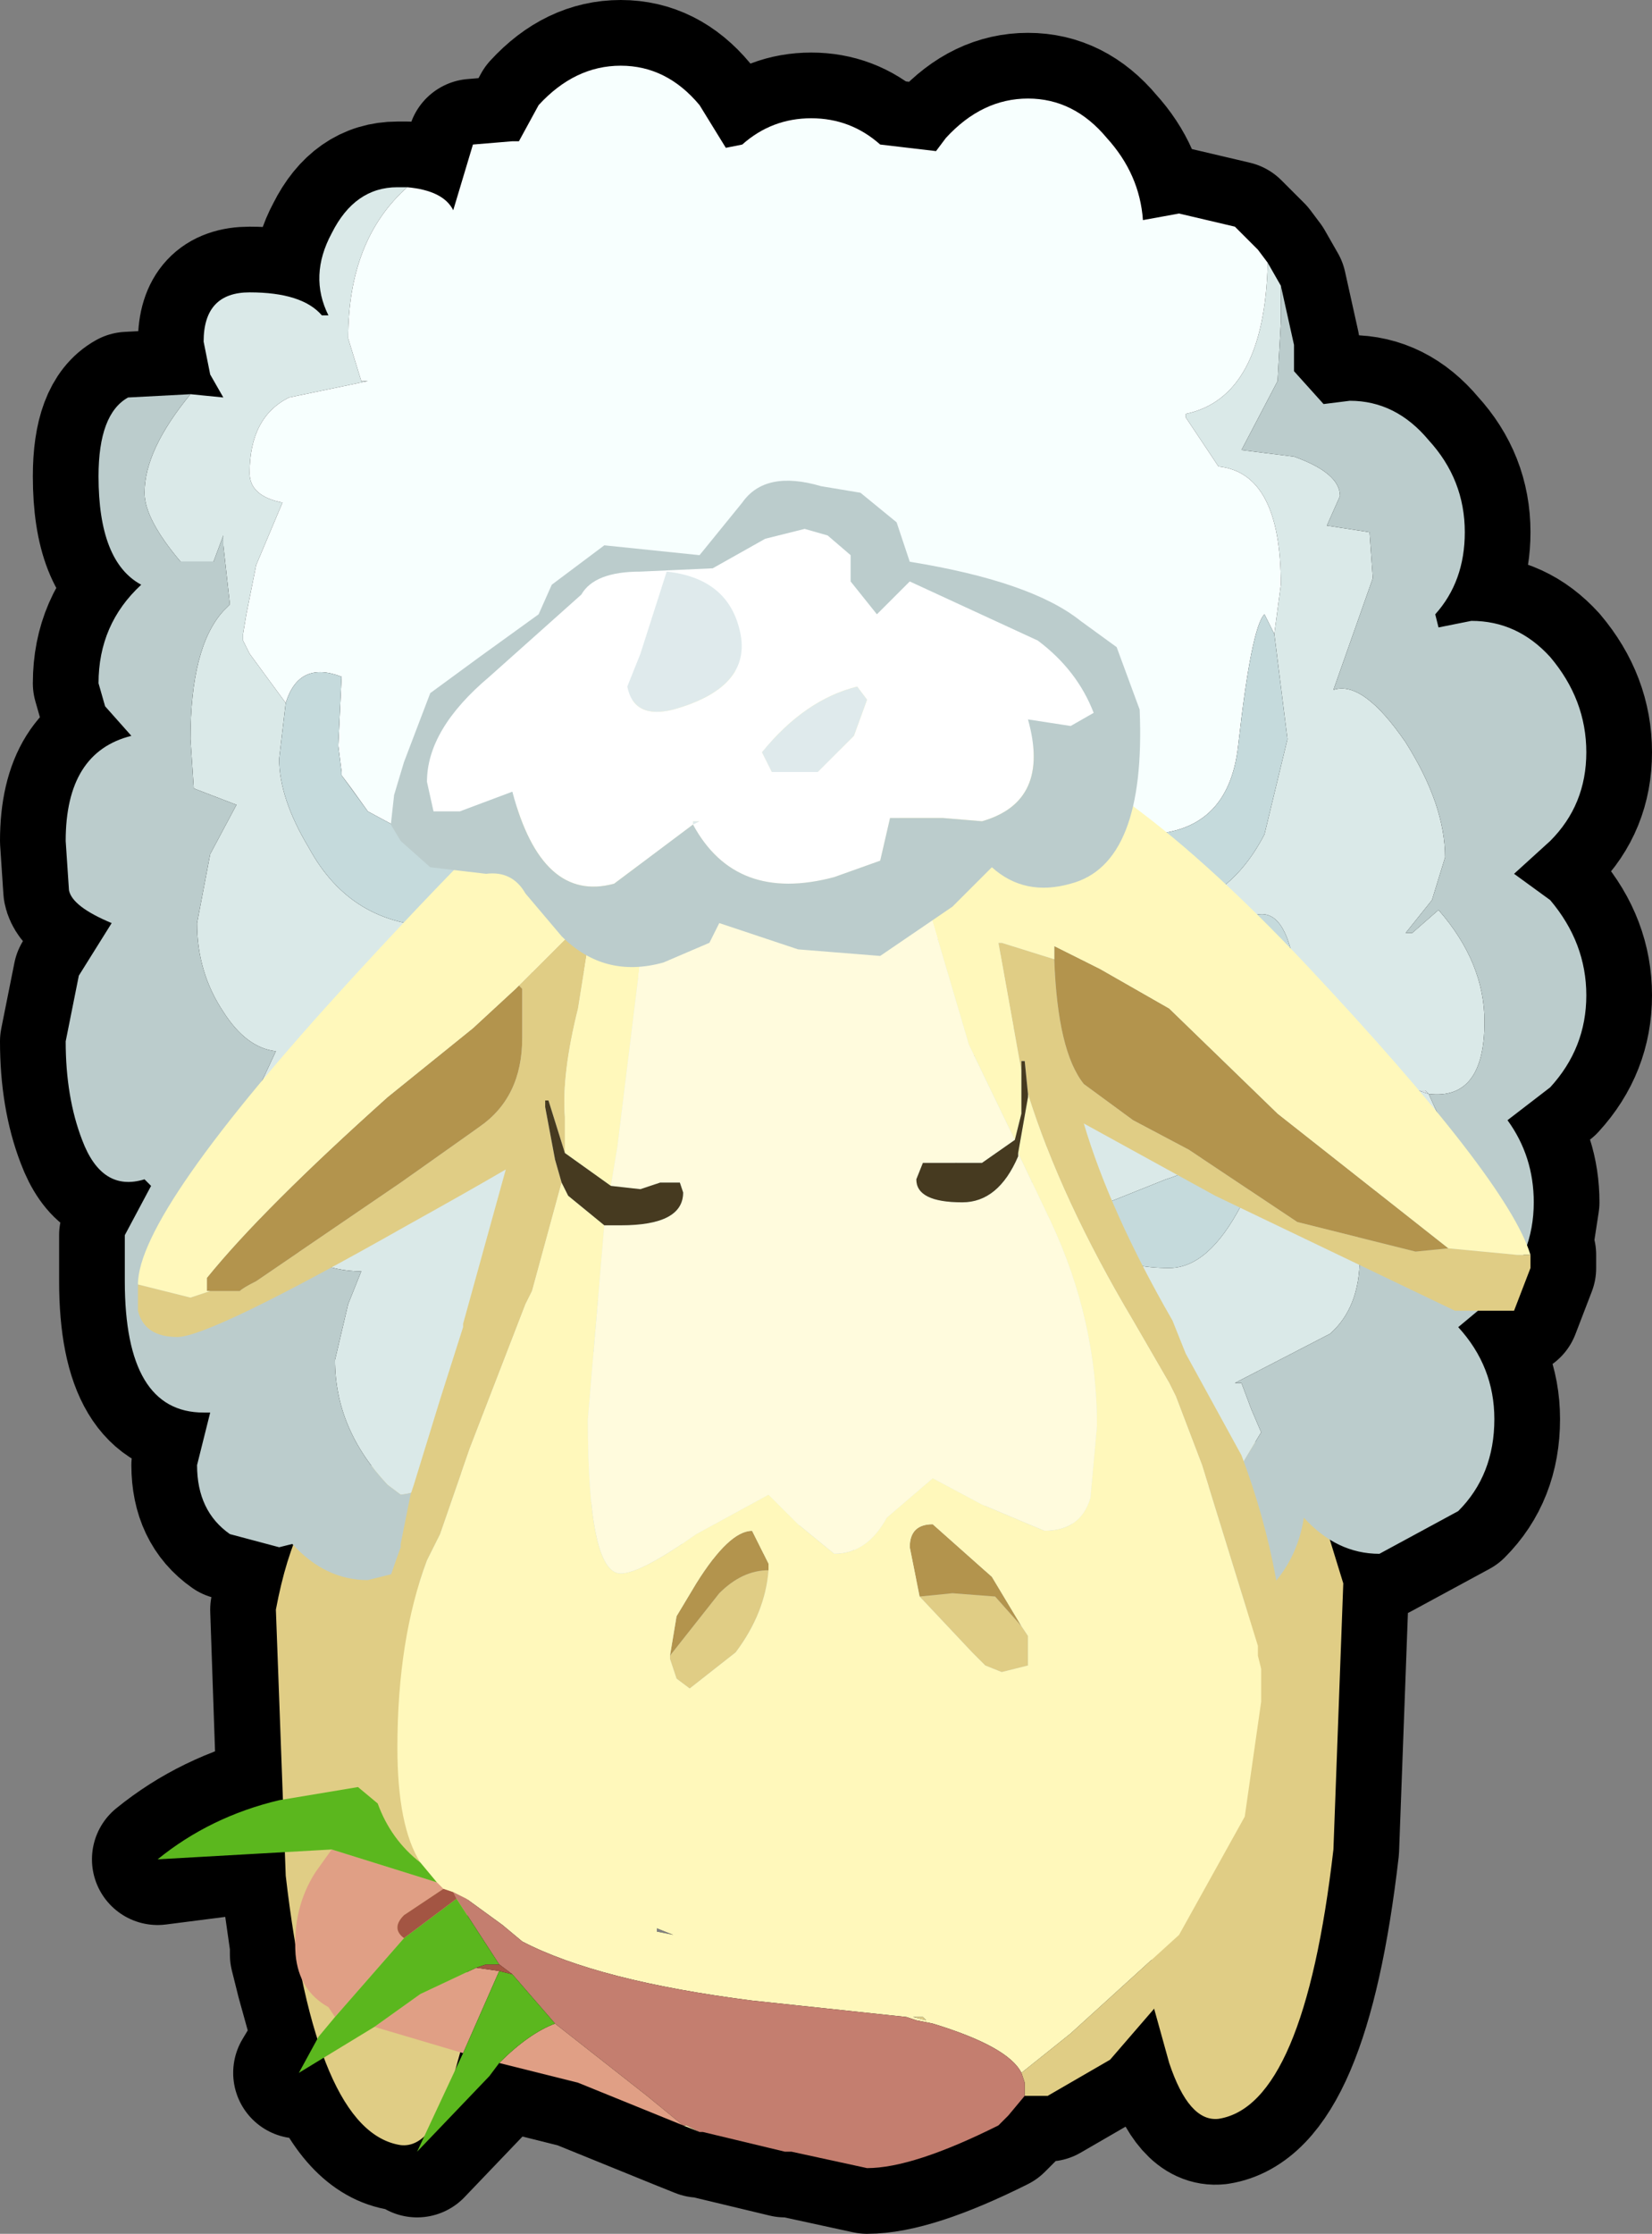 <?xml version="1.0" encoding="UTF-8" standalone="no"?>
<svg xmlns:xlink="http://www.w3.org/1999/xlink" height="34.0px" width="25.15px" xmlns="http://www.w3.org/2000/svg">
  <rect width="100%" height="100%" fill="#808080" stroke="none"/>
  <g transform="matrix(1.0, 0.0, 0.0, 1.0, 1.0, 1.0)">
    <path d="M20.9 8.55 L21.4 8.45 Q22.1 8.45 22.6 9.0 23.15 9.65 23.15 10.45 23.15 11.25 22.6 11.8 L22.05 12.3 22.6 12.7 Q23.15 13.35 23.15 14.15 23.15 14.95 22.6 15.55 L21.95 16.05 Q22.35 16.6 22.35 17.3 L22.25 17.95 22.3 18.1 22.3 18.3 22.05 18.95 21.55 18.95 21.2 19.2 Q21.75 19.8 21.75 20.6 21.75 21.45 21.2 22.0 L20.0 22.65 19.3 22.5 19.45 23.1 19.3 27.15 Q18.85 31.05 17.55 31.25 17.1 31.3 16.8 30.4 L16.6 29.6 15.9 30.35 14.95 30.9 14.9 30.9 14.6 30.9 14.35 31.2 14.2 31.35 Q12.9 32.0 12.2 32.0 L11.05 31.75 10.95 31.75 9.7 31.45 9.65 31.45 9.4 31.35 7.8 30.7 6.6 30.4 6.45 30.6 5.35 31.75 5.45 31.55 5.1 31.65 Q4.4 31.55 3.95 30.4 L3.55 30.55 3.85 30.05 3.6 29.15 3.5 28.75 3.5 28.6 3.35 27.55 3.35 27.05 1.4 27.3 Q2.2 26.65 3.25 26.4 L3.3 26.4 3.2 23.5 3.5 22.55 3.45 22.5 3.25 22.55 2.5 22.35 Q2.0 22.0 2.0 21.3 L2.2 20.5 2.1 20.5 Q0.9 20.5 0.9 18.5 L0.9 17.8 1.3 17.05 1.2 16.95 Q0.55 17.15 0.25 16.35 0.0 15.7 0.0 14.85 L0.2 13.85 0.7 13.05 Q0.1 12.8 0.05 12.55 L0.0 11.8 Q0.0 10.45 1.0 10.2 L0.6 9.75 0.5 9.4 Q0.5 8.5 1.15 7.9 0.5 7.55 0.5 6.25 0.5 5.3 0.95 5.05 L1.9 5.0 2.4 5.05 2.2 4.7 2.1 4.2 Q2.1 3.45 2.8 3.45 3.6 3.45 3.9 3.8 L4.0 3.8 Q3.7 3.2 4.05 2.55 4.4 1.85 5.05 1.85 L5.2 1.85 Q5.75 1.9 5.9 2.2 L6.2 1.2 6.8 1.15 6.9 1.15 7.2 0.6 Q7.75 0.0 8.45 0.0 9.15 0.0 9.65 0.6 L10.05 1.25 10.3 1.2 Q10.75 0.8 11.35 0.8 11.95 0.8 12.4 1.2 L13.25 1.3 13.4 1.1 Q13.95 0.5 14.65 0.5 15.35 0.5 15.85 1.1 16.35 1.65 16.4 2.35 L16.95 2.25 17.8 2.45 18.15 2.8 18.3 3.0 18.5 3.35 18.7 4.25 18.7 4.65 19.15 5.15 19.55 5.1 Q20.25 5.1 20.75 5.7 21.3 6.3 21.3 7.1 21.3 7.85 20.85 8.35 L20.9 8.55 M9.0 28.35 L9.0 28.4 9.25 28.45 9.0 28.35 M6.05 30.25 L6.0 30.4 6.05 30.25" fill="#000000" fill-rule="evenodd" stroke="none"/>
    <path d="M20.9 8.55 L21.4 8.45 Q22.1 8.45 22.6 9.0 23.15 9.65 23.15 10.45 23.15 11.25 22.6 11.8 L22.05 12.3 22.6 12.7 Q23.15 13.35 23.15 14.15 23.15 14.95 22.6 15.55 L21.95 16.05 Q22.35 16.6 22.35 17.3 L22.25 17.95 22.3 18.1 22.3 18.3 22.05 18.95 21.55 18.95 21.2 19.2 Q21.75 19.8 21.75 20.6 21.75 21.45 21.2 22.0 L20.0 22.65 19.3 22.5 19.45 23.1 19.3 27.15 Q18.85 31.05 17.55 31.25 17.1 31.3 16.8 30.4 L16.6 29.6 15.9 30.35 14.95 30.9 14.9 30.9 14.6 30.9 14.35 31.2 14.2 31.35 Q12.9 32.0 12.2 32.0 L11.05 31.75 10.95 31.75 9.7 31.45 9.65 31.45 9.4 31.35 7.8 30.7 6.6 30.4 6.45 30.6 5.35 31.75 5.45 31.55 5.1 31.65 Q4.4 31.55 3.95 30.4 L3.55 30.55 3.85 30.05 3.6 29.15 3.5 28.75 3.5 28.6 3.35 27.55 3.35 27.05 1.4 27.3 Q2.2 26.65 3.25 26.4 L3.3 26.4 3.2 23.5 3.5 22.55 3.45 22.5 3.25 22.55 2.5 22.35 Q2.0 22.0 2.0 21.3 L2.2 20.5 2.1 20.5 Q0.9 20.5 0.9 18.5 L0.9 17.8 1.3 17.05 1.2 16.95 Q0.55 17.15 0.25 16.35 0.0 15.7 0.0 14.85 L0.2 13.85 0.7 13.05 Q0.1 12.8 0.05 12.55 L0.0 11.8 Q0.0 10.45 1.0 10.2 L0.6 9.75 0.5 9.4 Q0.5 8.5 1.15 7.9 0.5 7.55 0.5 6.25 0.5 5.3 0.95 5.05 L1.9 5.0 2.4 5.05 2.2 4.7 2.1 4.2 Q2.1 3.45 2.8 3.45 3.6 3.45 3.9 3.8 L4.0 3.8 Q3.7 3.2 4.05 2.55 4.4 1.85 5.05 1.85 L5.2 1.85 Q5.75 1.9 5.9 2.2 L6.2 1.2 6.8 1.15 6.9 1.15 7.2 0.6 Q7.75 0.0 8.45 0.0 9.15 0.0 9.65 0.6 L10.05 1.25 10.3 1.2 Q10.75 0.8 11.35 0.8 11.95 0.8 12.4 1.2 L13.25 1.3 13.4 1.1 Q13.95 0.5 14.65 0.5 15.35 0.5 15.85 1.1 16.35 1.65 16.4 2.35 L16.95 2.25 17.8 2.45 18.15 2.8 18.3 3.0 18.5 3.35 18.7 4.25 18.7 4.65 19.15 5.15 19.55 5.1 Q20.25 5.1 20.75 5.7 21.3 6.3 21.3 7.1 21.3 7.85 20.85 8.35 L20.9 8.55 Z" fill="none" stroke="#000000" stroke-linecap="round" stroke-linejoin="round" stroke-width="2.0"/>
    <path d="M16.8 30.4 L16.55 29.5 16.35 22.1 Q16.2 21.0 17.05 20.85 18.35 20.65 19.05 21.8 L19.45 23.1 19.3 27.15 Q18.85 31.05 17.55 31.25 17.1 31.3 16.8 30.4" fill="#e0cd85" fill-rule="evenodd" stroke="none"/>
    <path d="M6.1 29.9 L5.85 30.8 Q5.55 31.7 5.1 31.65 3.8 31.45 3.35 27.55 L3.2 23.5 Q3.35 22.7 3.6 22.2 4.3 21.05 5.6 21.25 6.45 21.4 6.3 22.5 6.15 23.4 6.1 29.9" fill="#e0cd85" fill-rule="evenodd" stroke="none"/>
    <path d="M18.5 3.35 L18.5 3.9 18.45 4.8 17.9 5.85 18.7 5.95 Q19.4 6.2 19.4 6.55 L19.2 7.0 19.85 7.1 19.9 7.8 19.3 9.5 Q19.75 9.35 20.4 10.3 21.0 11.25 21.0 12.05 L20.8 12.7 20.4 13.2 20.5 13.2 20.9 12.85 Q21.6 13.65 21.6 14.55 21.6 15.75 20.75 15.65 L21.0 16.2 20.4 16.95 19.55 17.3 19.65 17.4 19.7 18.15 Q19.7 18.9 19.25 19.3 L17.8 20.05 17.9 20.05 18.05 20.45 18.2 20.8 17.9 21.3 17.35 21.65 16.6 21.3 Q16.65 21.7 16.3 21.95 L15.5 22.25 14.65 22.0 14.0 21.65 14.0 21.75 14.0 23.05 12.7 23.05 Q12.1 22.8 11.4 22.0 10.6 22.8 10.25 22.8 9.8 22.8 9.3 22.45 8.65 22.0 8.6 21.55 L7.3 22.25 Q6.1 22.25 5.9 20.95 L5.8 21.1 Q5.65 21.7 5.1 21.75 L4.9 21.6 Q4.1 20.75 4.1 19.7 L4.3 18.85 4.5 18.35 Q3.75 18.35 3.15 17.75 2.6 17.2 2.6 16.55 L2.85 15.75 3.2 15.0 Q2.75 14.95 2.4 14.4 2.0 13.8 2.0 13.05 L2.2 12.0 2.6 11.25 1.95 11.0 1.9 10.25 Q1.9 8.85 2.4 8.3 L2.5 8.2 2.4 7.3 2.4 7.15 2.25 7.55 1.75 7.55 Q1.2 6.9 1.2 6.5 1.2 5.85 1.9 5.0 L2.4 5.05 2.2 4.7 2.1 4.2 Q2.1 3.45 2.8 3.45 3.6 3.45 3.9 3.8 L4.0 3.8 Q3.7 3.2 4.05 2.55 4.4 1.85 5.05 1.85 L5.2 1.85 Q4.3 2.65 4.3 4.15 L4.5 4.8 4.6 4.8 3.4 5.05 Q2.8 5.35 2.8 6.2 2.8 6.55 3.3 6.65 L2.9 7.6 2.75 8.35 2.7 8.65 2.7 8.75 2.8 8.95 3.35 9.7 3.25 10.55 Q3.25 11.15 3.7 11.9 4.35 13.1 5.7 13.1 L6.15 13.0 Q6.4 13.85 7.6 13.85 L8.55 13.7 Q9.05 14.4 10.35 14.4 L11.1 13.9 11.5 13.45 12.25 13.7 Q12.9 13.7 13.5 13.1 L14.35 12.1 15.0 11.9 Q15.2 12.25 15.55 12.4 L15.55 12.45 Q15.75 12.85 16.55 12.85 17.65 12.85 18.25 11.7 L18.6 10.25 18.4 8.65 18.5 7.9 Q18.5 6.2 17.55 6.1 L17.05 5.35 17.05 5.3 Q18.25 5.05 18.3 3.0 L18.5 3.35 M20.75 15.65 L20.7 15.6 20.6 15.6 20.75 15.65 M4.6 11.35 L4.2 10.8 4.35 11.0 4.6 11.35 M15.4 15.15 L15.7 14.4 Q15.7 13.5 14.85 12.95 14.0 12.4 14.0 13.1 14.0 13.4 14.35 13.6 14.7 13.8 14.7 14.2 14.7 14.55 14.15 14.85 13.6 15.15 13.6 15.55 L13.95 16.15 Q13.95 16.55 13.35 16.8 L12.4 17.35 Q12.65 17.95 13.2 17.95 14.05 17.95 14.65 17.15 L15.1 16.0 Q15.1 15.7 15.4 15.15 M18.8 14.45 L18.65 13.45 Q18.45 12.7 17.95 13.0 18.1 14.2 17.6 14.75 L17.05 15.3 Q17.05 15.7 17.4 16.35 17.4 16.75 16.75 16.95 L15.5 17.45 Q15.6 18.3 16.8 18.3 18.0 18.3 18.8 14.45 M9.65 19.0 L9.0 19.35 Q8.65 19.35 8.2 18.9 L7.7 18.35 7.5 18.6 7.9 19.4 Q8.4 20.05 9.05 20.05 L9.9 20.2 10.9 20.35 Q12.4 20.35 12.35 19.15 L11.65 19.3 10.9 19.55 Q10.3 19.55 10.15 19.3 9.95 19.0 9.65 19.0 M9.0 17.55 Q9.25 17.85 9.85 17.85 11.3 17.85 11.3 16.5 L11.05 16.0 Q10.75 15.8 10.55 16.35 10.2 17.05 9.5 16.9 8.85 16.75 8.85 17.15 L9.0 17.55 M5.6 15.0 Q5.4 14.2 5.1 14.85 4.8 15.35 4.8 15.7 4.8 17.0 5.85 17.0 6.55 17.0 6.55 16.5 L6.2 16.2 Q5.8 15.85 5.6 15.0" fill="#dae9e8" fill-rule="evenodd" stroke="none"/>
    <path d="M20.75 15.65 Q21.6 15.75 21.6 14.55 21.6 13.65 20.9 12.85 L20.5 13.2 20.4 13.2 20.8 12.7 21.0 12.05 Q21.0 11.25 20.4 10.3 19.75 9.35 19.3 9.5 L19.9 7.8 19.85 7.1 19.2 7.0 19.4 6.55 Q19.4 6.2 18.7 5.95 L17.9 5.85 18.45 4.8 18.5 3.9 18.5 3.35 18.7 4.25 18.7 4.65 19.15 5.15 19.55 5.1 Q20.25 5.1 20.75 5.7 21.3 6.3 21.3 7.1 21.3 7.85 20.85 8.35 L20.9 8.55 21.4 8.45 Q22.1 8.45 22.6 9.0 23.15 9.65 23.15 10.45 23.15 11.25 22.6 11.8 L22.05 12.3 22.6 12.7 Q23.15 13.35 23.15 14.15 23.15 14.95 22.6 15.55 L21.95 16.05 Q22.35 16.6 22.35 17.3 22.35 18.1 21.8 18.7 L21.2 19.2 Q21.75 19.8 21.75 20.6 21.75 21.45 21.2 22.0 L20.0 22.65 Q19.35 22.65 18.85 22.1 18.75 22.75 18.3 23.2 17.8 23.85 17.1 23.85 L16.4 23.65 16.4 24.0 Q16.4 24.8 15.85 25.4 15.35 26.0 14.65 26.0 13.95 26.0 13.4 25.4 L13.2 25.1 13.1 25.15 11.9 25.8 Q11.2 25.8 10.65 25.15 L10.3 24.5 Q9.8 25.1 9.1 25.1 8.4 25.1 7.85 24.45 7.4 23.95 7.35 23.3 L6.5 23.6 Q5.8 23.6 5.25 22.95 L5.2 22.9 4.6 23.05 Q3.95 23.05 3.45 22.5 L3.25 22.55 2.5 22.35 Q2.0 22.0 2.0 21.3 L2.2 20.5 2.1 20.5 Q0.9 20.5 0.9 18.5 L0.9 17.8 1.3 17.05 1.2 16.95 Q0.55 17.15 0.25 16.35 0.0 15.7 0.0 14.85 L0.2 13.85 0.7 13.05 Q0.1 12.8 0.05 12.55 L0.0 11.8 Q0.0 10.45 1.0 10.2 L0.6 9.75 0.5 9.4 Q0.5 8.5 1.15 7.9 0.5 7.55 0.5 6.25 0.5 5.3 0.95 5.05 L1.9 5.0 Q1.2 5.85 1.2 6.5 1.2 6.9 1.75 7.55 L2.25 7.55 2.4 7.15 2.4 7.3 2.5 8.2 2.4 8.3 Q1.9 8.85 1.9 10.25 L1.95 11.0 2.6 11.25 2.2 12.0 2.0 13.05 Q2.0 13.8 2.4 14.4 2.75 14.95 3.2 15.0 L2.85 15.75 2.6 16.55 Q2.6 17.2 3.15 17.75 3.75 18.35 4.5 18.35 L4.3 18.85 4.1 19.7 Q4.1 20.75 4.9 21.6 L5.1 21.75 Q5.65 21.7 5.8 21.1 L5.9 20.95 Q6.1 22.25 7.3 22.25 L8.6 21.55 Q8.65 22.0 9.3 22.45 9.8 22.8 10.25 22.8 10.6 22.8 11.4 22.0 12.1 22.8 12.7 23.05 L14.0 23.05 14.0 21.75 14.0 21.65 14.65 22.0 15.5 22.25 16.3 21.95 Q16.65 21.7 16.6 21.3 L17.35 21.65 17.9 21.3 18.2 20.8 18.05 20.45 17.9 20.05 17.8 20.05 19.25 19.3 Q19.7 18.9 19.7 18.15 L19.65 17.4 19.55 17.3 20.4 16.95 21.0 16.2 20.75 15.65" fill="#bbcccc" fill-rule="evenodd" stroke="none"/>
    <path d="M20.75 15.65 L20.6 15.6 20.7 15.6 20.75 15.65" fill="#dfeaec" fill-rule="evenodd" stroke="none"/>
    <path d="M18.3 3.0 Q18.25 5.05 17.05 5.3 L17.05 5.35 17.55 6.1 Q18.5 6.2 18.5 7.9 L18.4 8.65 18.25 8.35 Q18.05 8.55 17.85 10.35 17.7 11.7 16.4 11.7 L16.2 11.6 16.0 11.45 Q15.85 11.45 15.65 11.7 L15.5 12.05 15.55 12.4 Q15.2 12.25 15.0 11.9 L14.35 12.1 13.5 13.1 Q12.9 13.7 12.25 13.7 L11.5 13.45 11.1 13.9 10.35 14.4 Q9.05 14.4 8.55 13.7 L7.6 13.85 Q6.4 13.85 6.15 13.0 6.35 12.9 6.35 12.5 6.35 12.05 5.25 11.7 L4.6 11.35 4.35 11.0 4.2 10.8 4.2 10.75 4.15 10.35 4.2 9.3 Q3.55 9.05 3.35 9.7 L2.8 8.95 2.7 8.75 2.7 8.65 2.75 8.35 2.9 7.6 3.3 6.65 Q2.8 6.55 2.8 6.2 2.8 5.35 3.4 5.05 L4.6 4.8 4.5 4.8 4.3 4.15 Q4.3 2.65 5.2 1.85 5.75 1.9 5.9 2.2 L6.2 1.2 6.8 1.15 6.9 1.15 7.2 0.6 Q7.75 0.0 8.45 0.0 9.15 0.0 9.65 0.6 L10.05 1.25 10.3 1.2 Q10.75 0.8 11.35 0.8 11.95 0.8 12.4 1.2 L13.25 1.3 13.4 1.1 Q13.95 0.5 14.65 0.5 15.35 0.5 15.85 1.1 16.35 1.65 16.4 2.35 L16.95 2.25 17.8 2.45 18.15 2.8 18.3 3.0" fill="#f7fffe" fill-rule="evenodd" stroke="none"/>
    <path d="M18.4 8.65 L18.6 10.25 18.25 11.7 Q17.65 12.85 16.55 12.85 15.75 12.85 15.55 12.45 L15.55 12.4 15.5 12.05 15.65 11.7 Q15.85 11.45 16.0 11.45 L16.2 11.6 16.4 11.7 Q17.7 11.7 17.85 10.35 18.05 8.55 18.25 8.35 L18.4 8.65 M6.15 13.0 L5.7 13.1 Q4.35 13.1 3.7 11.9 3.25 11.15 3.25 10.55 L3.35 9.7 Q3.55 9.05 4.2 9.3 L4.15 10.35 4.2 10.75 4.2 10.8 4.6 11.35 5.25 11.7 Q6.35 12.05 6.35 12.5 6.35 12.9 6.15 13.0 M5.6 15.0 Q5.8 15.85 6.2 16.2 L6.55 16.5 Q6.55 17.0 5.85 17.0 4.8 17.0 4.8 15.7 4.8 15.35 5.1 14.85 5.4 14.2 5.6 15.0 M9.0 17.55 L8.85 17.15 Q8.85 16.75 9.5 16.9 10.2 17.05 10.55 16.35 10.75 15.8 11.05 16.0 L11.3 16.5 Q11.3 17.85 9.85 17.85 9.25 17.85 9.0 17.55 M9.65 19.0 Q9.95 19.0 10.15 19.3 10.3 19.55 10.9 19.55 L11.65 19.3 12.35 19.15 Q12.4 20.35 10.9 20.35 L9.9 20.2 9.05 20.05 Q8.4 20.05 7.9 19.4 L7.5 18.6 7.7 18.35 8.2 18.9 Q8.65 19.35 9.0 19.35 L9.65 19.0 M18.8 14.45 Q18.0 18.3 16.8 18.3 15.6 18.3 15.5 17.45 L16.75 16.95 Q17.4 16.75 17.4 16.35 17.05 15.7 17.05 15.3 L17.6 14.75 Q18.1 14.2 17.95 13.0 18.45 12.7 18.65 13.45 L18.8 14.45 M15.4 15.15 Q15.1 15.7 15.1 16.0 L14.65 17.15 Q14.05 17.95 13.2 17.95 12.65 17.95 12.4 17.35 L13.35 16.8 Q13.95 16.55 13.95 16.15 L13.6 15.55 Q13.6 15.15 14.15 14.85 14.7 14.55 14.7 14.2 14.7 13.8 14.35 13.6 14.0 13.4 14.0 13.1 14.0 12.4 14.85 12.95 15.7 13.5 15.7 14.4 L15.4 15.15" fill="#c5dadc" fill-rule="evenodd" stroke="none"/>
    <path d="M15.05 13.6 Q15.1 15.0 15.5 15.5 L16.25 16.05 17.1 16.5 18.75 17.6 20.55 18.05 21.05 18.0 22.1 18.1 22.3 18.1 22.3 18.3 22.05 18.95 21.15 18.95 17.5 17.2 15.5 16.1 Q15.9 17.45 16.85 19.1 L17.05 19.6 17.9 21.15 Q18.6 23.0 18.6 24.95 18.6 27.1 16.85 29.25 L15.9 30.35 14.95 30.9 14.9 30.9 14.6 30.9 14.6 30.7 14.55 30.55 15.3 29.95 16.95 28.45 17.95 26.65 18.2 24.9 18.2 24.4 18.15 24.2 18.15 24.05 17.3 21.3 16.9 20.25 16.85 20.15 16.8 20.05 16.25 19.1 Q15.15 17.25 14.65 15.65 L14.6 15.15 14.55 15.15 14.55 15.3 14.2 13.35 14.25 13.35 15.05 13.6 M1.1 18.55 L1.9 18.75 2.2 18.65 2.65 18.65 Q2.7 18.6 2.9 18.5 L5.1 17.0 6.3 16.15 Q6.95 15.7 6.95 14.8 L6.95 14.05 6.9 14.0 7.95 12.95 8.0 13.1 7.8 14.35 Q7.55 15.35 7.6 16.0 L7.6 16.55 7.35 15.75 7.3 15.75 7.3 15.85 7.45 16.65 7.55 17.0 7.1 18.65 7.0 18.85 6.15 21.05 5.7 22.35 5.5 22.75 Q5.05 23.95 5.05 25.6 5.05 26.8 5.4 27.35 4.95 27.0 4.75 26.45 L4.45 26.2 4.3 25.95 4.3 25.8 4.4 25.85 4.35 25.75 4.5 25.0 Q4.55 24.05 5.1 22.55 L5.1 22.5 5.25 21.75 5.3 21.6 5.7 20.3 6.05 19.2 6.05 19.15 6.7 16.8 Q6.1 17.15 5.2 17.65 2.2 19.35 1.7 19.35 1.2 19.35 1.1 18.95 L1.1 18.55 M10.7 22.9 Q10.65 23.55 10.2 24.15 L9.5 24.7 9.3 24.55 9.2 24.25 9.2 24.2 9.95 23.25 Q10.3 22.9 10.7 22.9 M13.0 23.3 L13.5 23.25 14.15 23.3 14.55 23.75 14.65 23.9 14.65 24.35 14.25 24.45 14.0 24.35 13.8 24.15 13.0 23.3 M12.9 29.7 L13.05 29.7 13.1 29.75 12.9 29.7" fill="#e0cd85" fill-rule="evenodd" stroke="none"/>
    <path d="M21.05 18.0 L20.55 18.05 18.75 17.6 17.1 16.5 16.25 16.05 15.5 15.5 Q15.1 15.0 15.05 13.6 L15.05 13.4 15.75 13.75 16.8 14.35 18.45 15.95 21.05 18.0 M2.2 18.65 L2.15 18.65 2.15 18.45 Q3.0 17.4 4.9 15.7 L6.2 14.65 6.85 14.05 6.9 14.0 6.95 14.05 6.95 14.8 Q6.95 15.7 6.3 16.15 L5.1 17.0 2.9 18.5 Q2.7 18.6 2.65 18.65 L2.2 18.65 M9.2 24.2 L9.3 23.6 9.6 23.1 Q10.1 22.3 10.45 22.3 L10.7 22.8 10.7 22.9 Q10.3 22.9 9.95 23.25 L9.2 24.2 M13.0 23.3 L12.85 22.55 Q12.85 22.2 13.2 22.2 L14.1 23.0 14.55 23.75 14.15 23.3 13.5 23.25 13.0 23.3" fill="#b3944d" fill-rule="evenodd" stroke="none"/>
    <path d="M15.05 13.6 L14.25 13.35 14.2 13.35 14.55 15.3 14.55 15.95 14.45 16.35 13.75 14.9 12.85 11.85 Q12.3 10.25 11.05 10.25 10.2 10.25 9.55 10.7 8.7 11.25 8.7 12.25 L8.75 12.7 8.8 13.05 8.8 13.2 8.4 16.45 8.3 17.05 7.6 16.55 7.6 16.0 Q7.55 15.35 7.8 14.35 L8.0 13.1 7.95 12.95 6.9 14.0 6.85 14.05 6.2 14.65 4.9 15.7 Q3.0 17.4 2.15 18.45 L2.15 18.65 2.2 18.65 1.9 18.75 1.1 18.55 Q1.1 17.45 4.35 13.9 7.15 10.85 8.2 10.15 L8.2 10.05 8.75 9.55 9.15 9.35 11.65 9.0 Q13.05 9.0 13.75 10.1 15.7 10.3 18.9 13.7 21.95 16.95 22.3 18.1 L22.1 18.1 21.05 18.0 18.45 15.95 16.8 14.35 15.75 13.75 15.05 13.4 15.05 13.6 M14.65 15.65 Q15.15 17.25 16.25 19.1 L16.8 20.05 16.85 20.15 16.9 20.25 17.3 21.3 18.15 24.05 18.15 24.2 18.2 24.4 18.2 24.9 17.95 26.65 16.95 28.45 15.3 29.95 14.55 30.55 Q14.35 30.15 13.2 29.8 L12.95 29.75 12.8 29.7 10.45 29.45 Q8.1 29.15 6.95 28.55 L6.65 28.3 6.1 27.9 6.0 27.85 5.9 27.8 5.75 27.75 5.65 27.65 5.4 27.35 Q5.05 26.8 5.05 25.6 5.05 23.95 5.5 22.75 L5.7 22.35 6.15 21.05 7.0 18.85 7.1 18.65 7.55 17.0 7.65 17.2 8.2 17.65 7.95 20.6 Q7.95 22.95 8.45 22.95 8.75 22.95 9.6 22.35 L10.7 21.75 11.15 22.2 11.7 22.65 Q12.2 22.65 12.5 22.1 L13.2 21.5 13.95 21.9 14.9 22.3 Q15.45 22.3 15.6 21.8 L15.7 20.7 Q15.7 19.1 15.0 17.6 L14.5 16.55 14.65 15.7 14.65 15.65 M9.2 24.2 L9.2 24.25 9.3 24.55 9.5 24.7 10.2 24.15 Q10.65 23.55 10.7 22.9 L10.7 22.8 10.45 22.3 Q10.1 22.3 9.6 23.1 L9.3 23.6 9.2 24.2 M14.55 23.75 L14.1 23.0 13.2 22.2 Q12.85 22.2 12.85 22.55 L13.0 23.3 13.8 24.15 14.0 24.35 14.25 24.45 14.65 24.35 14.65 23.9 14.55 23.75 M12.9 29.7 L13.1 29.75 13.05 29.7 12.9 29.7 M9.0 28.4 L9.25 28.45 9.0 28.35 9.0 28.4 M9.4 31.35 L9.45 31.35 9.65 31.45 9.4 31.35" fill="#fff8bb" fill-rule="evenodd" stroke="none"/>
    <path d="M8.3 17.05 L8.4 16.45 8.8 13.2 8.8 13.05 8.75 12.7 8.7 12.25 Q8.7 11.25 9.55 10.7 10.2 10.25 11.05 10.25 12.3 10.25 12.85 11.85 L13.75 14.9 14.45 16.35 13.95 16.7 13.05 16.7 12.95 16.95 Q12.95 17.3 13.65 17.3 14.2 17.3 14.5 16.6 L14.5 16.55 15.0 17.6 Q15.7 19.1 15.7 20.7 L15.6 21.8 Q15.45 22.3 14.9 22.3 L13.95 21.9 13.2 21.5 12.5 22.1 Q12.2 22.65 11.7 22.65 L11.15 22.2 10.7 21.75 9.6 22.35 Q8.75 22.95 8.45 22.95 7.95 22.95 7.95 20.6 L8.2 17.65 8.45 17.65 Q9.4 17.65 9.4 17.15 L9.35 17.0 9.05 17.0 8.75 17.1 8.3 17.05" fill="#fffbdd" fill-rule="evenodd" stroke="none"/>
    <path d="M14.55 15.3 L14.55 15.15 14.6 15.15 14.65 15.65 14.65 15.7 14.5 16.55 14.5 16.6 Q14.2 17.3 13.65 17.3 12.95 17.3 12.95 16.95 L13.05 16.7 13.95 16.7 14.45 16.35 14.55 15.95 14.55 15.3 M7.6 16.55 L8.3 17.05 8.75 17.1 9.05 17.0 9.35 17.0 9.4 17.15 Q9.4 17.65 8.45 17.65 L8.2 17.65 7.65 17.2 7.55 17.0 7.45 16.65 7.3 15.85 7.3 15.75 7.35 15.75 7.6 16.55" fill="#463a20" fill-rule="evenodd" stroke="none"/>
    <path d="M14.55 30.55 L14.6 30.7 14.6 30.9 14.35 31.2 14.2 31.35 Q12.9 32.0 12.2 32.0 L11.05 31.75 10.95 31.75 9.7 31.45 9.65 31.45 9.45 31.35 9.4 31.35 8.85 30.9 7.45 29.8 6.8 29.05 6.6 28.9 5.95 27.9 5.9 27.8 6.0 27.85 6.1 27.9 6.65 28.3 6.95 28.55 Q8.1 29.15 10.45 29.45 L12.8 29.7 12.95 29.75 13.2 29.8 Q14.35 30.15 14.55 30.55" fill="#c47e6f" fill-rule="evenodd" stroke="none"/>
    <path d="M5.75 27.75 L5.15 28.15 Q4.95 28.35 5.15 28.5 L4.1 29.7 4.0 29.55 Q3.55 29.3 3.5 28.75 3.45 28.05 3.8 27.5 L4.05 27.15 5.65 27.65 5.75 27.75 M6.25 28.95 L6.6 29.0 6.05 30.25 4.7 29.85 5.4 29.35 6.25 28.95 M6.6 30.4 Q7.05 29.95 7.45 29.8 L8.85 30.9 9.4 31.35 7.8 30.7 6.6 30.4" fill="#e09f85" fill-rule="evenodd" stroke="none"/>
    <path d="M4.45 26.2 L4.75 26.45 Q4.95 27.0 5.4 27.35 L5.65 27.65 4.05 27.15 1.4 27.3 Q2.2 26.65 3.25 26.4 L4.45 26.2 M5.15 28.5 L5.95 27.9 6.6 28.9 6.4 28.9 6.25 28.95 5.4 29.35 4.7 29.85 3.55 30.55 3.85 30.0 4.1 29.7 5.15 28.5 M6.6 29.0 L6.8 29.05 7.45 29.8 Q7.05 29.95 6.6 30.4 L6.45 30.6 5.35 31.75 6.05 30.25 6.6 29.0" fill="#5bb71e" fill-rule="evenodd" stroke="none"/>
    <path d="M5.75 27.75 L5.9 27.8 5.95 27.9 5.15 28.5 Q4.95 28.35 5.15 28.15 L5.75 27.75 M6.8 29.05 L6.6 29.0 6.25 28.95 6.4 28.9 6.6 28.9 6.8 29.05" fill="#a35543" fill-rule="evenodd" stroke="none"/>
    <path d="M9.55 11.55 L8.35 12.45 Q7.25 12.75 6.8 11.05 L6.0 11.35 5.6 11.35 5.5 10.9 Q5.5 10.1 6.45 9.3 L7.85 8.05 Q8.05 7.7 8.75 7.7 L9.85 7.65 10.65 7.2 11.25 7.05 11.6 7.15 11.95 7.45 11.95 7.85 12.35 8.35 12.85 7.85 14.8 8.75 Q15.4 9.2 15.65 9.85 L15.3 10.05 14.65 9.95 Q15.0 11.2 13.95 11.5 L13.35 11.45 12.55 11.45 12.4 12.1 11.7 12.35 Q10.2 12.75 9.55 11.55 L9.65 11.5 9.55 11.5 9.55 11.55 M12.85 7.55 L12.8 7.4 12.65 6.95 12.85 7.55 M9.15 7.7 L8.75 8.95 8.55 9.45 Q8.65 9.95 9.25 9.8 10.5 9.45 10.25 8.55 10.05 7.8 9.15 7.7 M12.05 9.45 Q11.25 9.65 10.6 10.45 L10.75 10.75 11.45 10.75 12.0 10.2 12.2 9.65 12.05 9.45" fill="#ffffff" fill-rule="evenodd" stroke="none"/>
    <path d="M9.55 11.55 Q10.2 12.75 11.7 12.35 L12.4 12.1 12.55 11.45 13.35 11.45 13.95 11.5 Q15.0 11.2 14.65 9.95 L15.3 10.05 15.65 9.85 Q15.4 9.2 14.8 8.75 L12.85 7.85 12.35 8.35 11.95 7.85 11.95 7.45 11.6 7.15 11.25 7.05 10.65 7.2 9.85 7.65 8.75 7.7 Q8.05 7.7 7.85 8.05 L6.45 9.3 Q5.5 10.1 5.5 10.9 L5.6 11.35 6.0 11.35 6.8 11.05 Q7.25 12.75 8.35 12.45 L9.55 11.55 M12.65 6.95 L12.8 7.4 12.85 7.55 Q14.7 7.85 15.45 8.45 L16.0 8.85 16.35 9.8 Q16.45 12.15 15.3 12.45 14.6 12.65 14.1 12.2 L13.5 12.8 12.4 13.55 11.15 13.45 9.95 13.05 9.8 13.35 9.1 13.65 Q8.2 13.9 7.55 13.25 L7.0 12.6 Q6.8 12.25 6.4 12.3 L5.55 12.2 5.1 11.8 4.95 11.55 5.0 11.1 5.15 10.6 5.55 9.55 6.3 9.0 7.2 8.35 7.4 7.9 8.2 7.3 9.65 7.45 10.3 6.65 Q10.65 6.15 11.5 6.4 L12.1 6.5 12.65 6.95" fill="#bbcccc" fill-rule="evenodd" stroke="none"/>
    <path d="M9.55 11.55 L9.55 11.5 9.65 11.5 9.55 11.55 M12.05 9.45 L12.2 9.65 12.0 10.2 11.45 10.75 10.75 10.75 10.6 10.45 Q11.25 9.65 12.05 9.45 M9.15 7.7 Q10.05 7.8 10.25 8.55 10.5 9.45 9.25 9.8 8.65 9.95 8.55 9.45 L8.75 8.95 9.15 7.7" fill="#dfeaec" fill-rule="evenodd" stroke="none"/>
  </g>
</svg>
